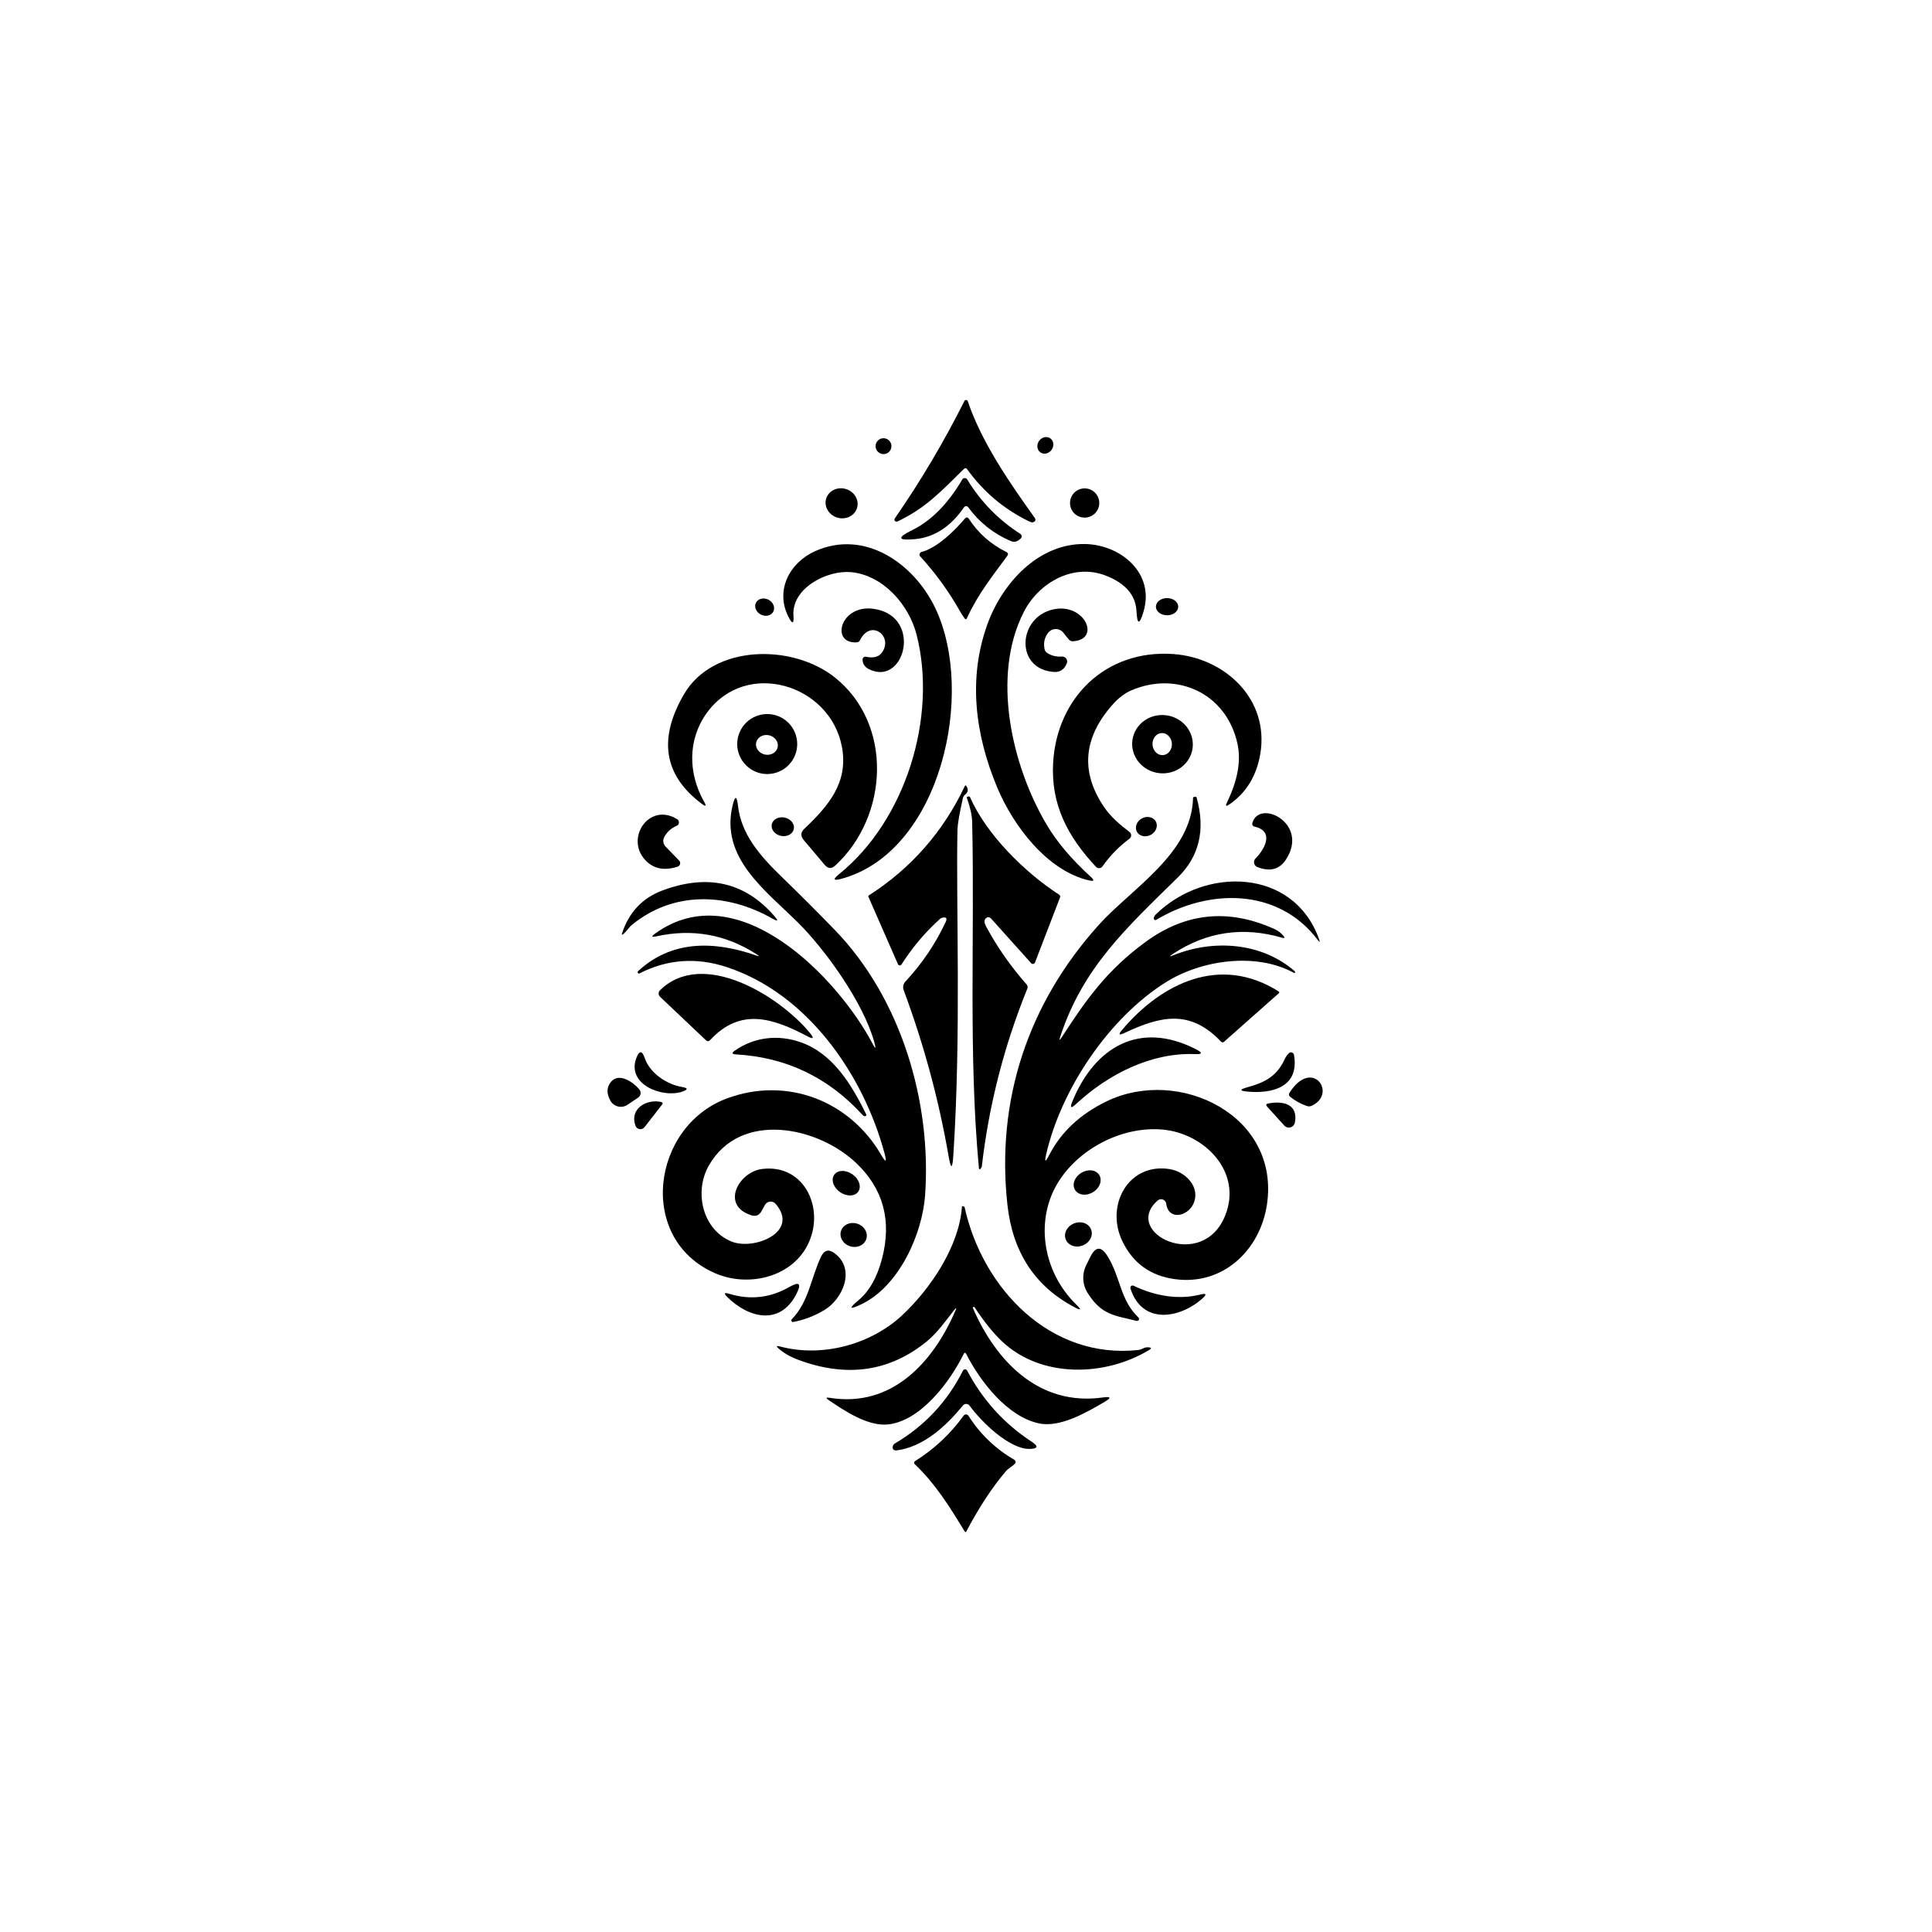 <svg width="512" height="512" viewBox="0 0 512 512" fill="none" xmlns="http://www.w3.org/2000/svg">
<rect width="512" height="512" fill="white"/>
<path d="M255.41 124.311C249.563 130.038 245.328 134.687 237.802 138.203C237.694 138.251 237.574 138.263 237.458 138.237C237.343 138.211 237.239 138.148 237.163 138.058C237.086 137.968 237.041 137.856 237.034 137.738C237.027 137.62 237.058 137.502 237.123 137.404C244.005 127.459 250.158 117.079 255.583 106.264C255.624 106.179 255.69 106.109 255.772 106.062C255.854 106.015 255.948 105.994 256.043 106.001C256.138 106.008 256.23 106.043 256.307 106.102C256.384 106.161 256.442 106.24 256.475 106.331C260.098 117.119 267.504 127.867 274.136 137.124C274.598 137.772 274.447 138.207 273.684 138.429C273.497 138.483 273.133 138.376 272.591 138.11C266.03 134.904 260.613 130.331 256.342 124.391C256.067 124 255.756 123.974 255.41 124.311Z" fill="black"/>
<path d="M275.72 119.89C275.278 119.58 274.991 119.086 274.923 118.517C274.855 117.948 275.011 117.351 275.357 116.856C275.704 116.361 276.212 116.01 276.77 115.879C277.328 115.748 277.89 115.849 278.333 116.159C278.776 116.469 279.063 116.963 279.131 117.532C279.199 118.101 279.042 118.699 278.696 119.194C278.35 119.688 277.841 120.04 277.283 120.17C276.725 120.301 276.163 120.2 275.72 119.89Z" fill="black"/>
<path d="M236.244 118.238C236.244 118.796 236.022 119.331 235.628 119.726C235.233 120.12 234.698 120.342 234.14 120.342C233.582 120.342 233.046 120.12 232.652 119.726C232.257 119.331 232.035 118.796 232.035 118.238C232.035 117.961 232.09 117.688 232.196 117.432C232.301 117.177 232.456 116.945 232.652 116.75C232.847 116.554 233.079 116.399 233.335 116.294C233.59 116.188 233.864 116.133 234.14 116.133C234.416 116.133 234.69 116.188 234.945 116.294C235.2 116.399 235.432 116.554 235.628 116.75C235.823 116.945 235.978 117.177 236.084 117.432C236.19 117.688 236.244 117.961 236.244 118.238Z" fill="black"/>
<path d="M255.477 134.434C251.907 139.619 247.534 142.438 242.358 142.891C237.891 143.282 237.674 142.487 241.705 140.507C246.766 138.021 251.201 133.541 255.011 127.068C255.077 126.954 255.171 126.86 255.285 126.793C255.399 126.727 255.528 126.692 255.659 126.69C255.791 126.689 255.921 126.722 256.036 126.786C256.151 126.85 256.247 126.942 256.316 127.055C259.903 132.951 264.596 137.759 270.394 141.479C270.498 141.546 270.585 141.636 270.647 141.744C270.71 141.851 270.745 141.972 270.752 142.096C270.758 142.221 270.735 142.346 270.685 142.461C270.634 142.576 270.557 142.678 270.46 142.758L270.061 143.078C269.386 143.619 268.645 143.717 267.837 143.371C263.264 141.408 259.512 138.425 256.582 134.42C256.518 134.333 256.434 134.262 256.338 134.214C256.241 134.166 256.134 134.141 256.026 134.142C255.918 134.144 255.812 134.171 255.716 134.222C255.621 134.272 255.538 134.345 255.477 134.434Z" fill="black"/>
<path d="M227.127 134.61C226.977 135.108 226.724 135.568 226.38 135.966C226.036 136.364 225.609 136.692 225.124 136.929C224.638 137.167 224.103 137.311 223.549 137.352C222.995 137.393 222.433 137.332 221.895 137.17C220.809 136.844 219.887 136.133 219.332 135.192C218.778 134.251 218.635 133.158 218.937 132.153C219.086 131.655 219.34 131.194 219.683 130.796C220.027 130.398 220.454 130.071 220.94 129.834C221.426 129.596 221.961 129.452 222.515 129.411C223.069 129.369 223.631 129.431 224.169 129.593C225.255 129.918 226.176 130.63 226.731 131.571C227.286 132.512 227.428 133.605 227.127 134.61Z" fill="black"/>
<path d="M291.318 133.301C291.318 134.329 290.91 135.315 290.183 136.042C289.456 136.769 288.47 137.177 287.442 137.177C286.414 137.177 285.428 136.769 284.701 136.042C283.975 135.315 283.566 134.329 283.566 133.301C283.566 132.792 283.667 132.289 283.861 131.818C284.056 131.348 284.342 130.921 284.701 130.561C285.061 130.201 285.489 129.915 285.959 129.721C286.429 129.526 286.933 129.426 287.442 129.426C287.951 129.426 288.455 129.526 288.925 129.721C289.396 129.915 289.823 130.201 290.183 130.561C290.543 130.921 290.828 131.348 291.023 131.818C291.218 132.289 291.318 132.792 291.318 133.301Z" fill="black"/>
<path d="M254.451 162.057C251.485 156.8 247.956 151.93 243.863 147.446C243.781 147.356 243.723 147.246 243.696 147.128C243.669 147.009 243.673 146.886 243.708 146.769C243.743 146.652 243.808 146.547 243.895 146.462C243.983 146.378 244.091 146.318 244.209 146.287C248.378 145.182 253.066 140.6 255.77 137.35C255.827 137.279 255.9 137.222 255.984 137.185C256.067 137.148 256.158 137.131 256.25 137.136C256.341 137.142 256.43 137.169 256.508 137.215C256.587 137.262 256.653 137.326 256.702 137.404C259.206 141.266 262.531 144.223 266.678 146.274C267.175 146.523 267.26 146.873 266.931 147.326C262.855 152.88 259.153 157.475 256.263 163.788C256.085 164.179 255.867 164.201 255.61 163.855C255.166 163.242 254.78 162.643 254.451 162.057Z" fill="black"/>
<path d="M225.416 151.615C219.182 151.095 209.779 155.824 210.272 163.136C210.432 165.382 209.997 165.507 208.967 163.509C205.384 156.543 209.127 149.151 216.053 146.048C229.118 140.214 242.131 149.244 247.818 161.058C258.633 183.567 249.376 225.641 223.058 232.874C220.821 233.486 220.608 233.065 222.419 231.608C240.027 217.37 248.457 189.96 242.903 168.184C240.852 160.139 233.887 152.334 225.416 151.615Z" fill="black"/>
<path d="M293.089 152.561C284.485 149.178 275.322 154.372 271.353 162.11C262.642 179.079 268.116 202.879 277.346 218.503C280.072 223.12 283.984 227.746 289.08 232.381C290.11 233.322 289.946 233.633 288.588 233.313C277.453 230.756 268.463 218.729 264.28 208.713C258.433 194.728 256.476 179.864 261.67 165.44C265.572 154.598 275.162 143.996 287.469 144.17C296.899 144.303 306.142 151.815 303.025 162.163C301.977 165.653 301.36 165.582 301.174 161.95C300.961 157.724 298.266 154.594 293.089 152.561Z" fill="black"/>
<path d="M204.937 162.083C204.803 162.341 204.612 162.566 204.374 162.745C204.135 162.924 203.854 163.053 203.547 163.126C203.24 163.198 202.912 163.212 202.582 163.167C202.253 163.122 201.928 163.019 201.626 162.863C201.325 162.707 201.053 162.502 200.825 162.26C200.597 162.017 200.419 161.742 200.3 161.45C200.181 161.157 200.124 160.853 200.131 160.555C200.139 160.257 200.211 159.971 200.345 159.713C200.478 159.455 200.669 159.23 200.907 159.052C201.146 158.873 201.427 158.743 201.734 158.671C202.041 158.599 202.369 158.585 202.699 158.63C203.028 158.675 203.353 158.778 203.655 158.934C203.956 159.089 204.229 159.294 204.456 159.537C204.684 159.779 204.862 160.055 204.981 160.347C205.1 160.64 205.158 160.943 205.15 161.241C205.142 161.539 205.07 161.825 204.937 162.083Z" fill="black"/>
<path d="M312.242 160.789C312.241 161.088 312.163 161.384 312.014 161.659C311.864 161.935 311.645 162.186 311.37 162.396C311.095 162.607 310.768 162.773 310.409 162.887C310.05 163 309.665 163.057 309.277 163.056C308.493 163.053 307.742 162.811 307.189 162.382C306.636 161.953 306.326 161.372 306.328 160.768C306.329 160.469 306.407 160.173 306.556 159.897C306.706 159.621 306.925 159.371 307.2 159.161C307.475 158.95 307.802 158.783 308.161 158.67C308.52 158.557 308.905 158.499 309.293 158.501C310.077 158.504 310.828 158.746 311.381 159.175C311.934 159.604 312.244 160.185 312.242 160.789Z" fill="black"/>
<path d="M277.559 173.072C278.714 173.791 279.992 174.097 281.395 173.991C281.628 173.973 281.861 174.018 282.071 174.119C282.28 174.221 282.459 174.377 282.589 174.571C282.719 174.764 282.796 174.989 282.811 175.222C282.825 175.454 282.778 175.687 282.674 175.895L282.434 176.375C282.165 176.91 281.746 177.356 281.228 177.659C280.71 177.961 280.116 178.108 279.517 178.08C269.262 177.6 269.528 164.414 278.319 161.711C286.976 159.034 292.117 169.289 284.485 169.942C283.944 169.995 283.504 169.809 283.167 169.382L281.795 167.664C281.552 167.364 281.245 167.122 280.897 166.956C280.548 166.79 280.167 166.704 279.782 166.706C279.397 166.707 279.018 166.795 278.672 166.963C278.326 167.131 278.023 167.376 277.786 167.678C276.827 168.885 276.498 170.31 276.8 171.953C276.889 172.432 277.142 172.805 277.559 173.072Z" fill="black"/>
<path d="M233.674 172.992C236.897 168.69 230.77 163.868 227.907 169.662C227.729 170.017 227.441 170.208 227.041 170.235C219.529 170.648 223.059 158.741 233.261 161.724C244.142 164.921 239.388 181.769 230.357 177.374C229.159 176.788 228.573 175.909 228.599 174.737C228.603 174.629 228.63 174.523 228.679 174.427C228.727 174.331 228.797 174.246 228.882 174.18C228.968 174.114 229.066 174.068 229.172 174.044C229.277 174.02 229.386 174.021 229.492 174.044C231.445 174.461 232.839 174.111 233.674 172.992Z" fill="black"/>
<path d="M187.364 188.855C182.209 195.94 182.316 204.917 186.605 212.483C187.271 213.646 187.066 213.828 185.992 213.029C175.914 205.49 174.347 195.794 181.29 183.94C188.989 170.794 209.899 170.501 221.26 179.545C236.63 191.798 235.605 216.212 221.367 229.371C220.364 230.294 219.422 230.232 218.543 229.184L212.989 222.605C212.11 221.557 212.168 220.563 213.162 219.621C219.569 213.548 224.923 207.355 223.098 197.818C219.928 181.303 197.753 174.603 187.364 188.855Z" fill="black"/>
<path d="M299.869 182.928C298.119 183.674 296.472 184.912 294.927 186.644C287.042 195.479 286.274 204.576 292.623 213.934C294.381 216.505 296.858 218.596 299.336 220.487C299.472 220.59 299.581 220.724 299.657 220.877C299.732 221.03 299.77 221.199 299.769 221.371C299.768 221.542 299.727 221.712 299.649 221.866C299.572 222.02 299.46 222.154 299.323 222.259C296.543 224.319 294.164 226.76 292.184 229.584C292.09 229.722 291.966 229.837 291.822 229.92C291.677 230.004 291.515 230.054 291.348 230.067C291.181 230.079 291.012 230.055 290.855 229.994C290.698 229.934 290.555 229.839 290.439 229.717C282.954 221.713 278.465 213.228 279.091 202.16C280.05 185.019 292.929 172.086 310.883 173.325C324.602 174.271 336.442 185.272 333.992 199.79C332.988 205.677 330.24 210.147 325.747 213.202C324.895 213.779 324.695 213.61 325.148 212.696C327.989 206.853 328.926 201.676 327.958 197.166C325.055 183.7 311.882 177.8 299.869 182.928Z" fill="black"/>
<path d="M249.483 243.276C249.332 243.329 248.884 243.707 248.138 244.408C244.586 247.773 241.505 251.507 238.895 255.609C238.845 255.69 238.774 255.756 238.689 255.799C238.605 255.842 238.51 255.862 238.415 255.855C238.32 255.848 238.229 255.815 238.152 255.76C238.074 255.705 238.013 255.63 237.976 255.543L230.144 237.669C230.115 237.602 230.11 237.528 230.13 237.46C230.149 237.391 230.192 237.333 230.251 237.296C241.492 230.077 249.98 220.398 255.716 208.26C255.733 208.23 255.757 208.203 255.786 208.184C255.815 208.165 255.848 208.153 255.882 208.15C255.916 208.148 255.949 208.154 255.978 208.169C256.008 208.183 256.032 208.206 256.049 208.234C256.68 209.131 256.591 209.908 255.783 210.565C255.455 210.831 255.246 211.168 255.157 211.577C254.251 215.679 253.781 218.414 253.745 219.781C253.306 239.933 254.784 273.497 252.627 306.408C252.405 309.853 251.996 309.875 251.401 306.474C248.791 291.415 244.817 276.724 239.481 262.402C239.337 262.015 239.304 261.595 239.386 261.19C239.469 260.785 239.663 260.411 239.947 260.111C244.298 255.449 247.836 250.228 250.562 244.448C251.121 243.276 250.762 242.885 249.483 243.276Z" fill="black"/>
<path d="M261.137 243.502C260.764 243.928 260.84 244.625 261.364 245.593C264.303 251.036 267.868 256.133 272.059 260.883C272.352 261.221 272.414 261.598 272.245 262.016C266.074 277.226 262.052 292.96 260.178 309.218C260.172 309.233 260.133 309.295 260.07 309.393C260.006 309.49 259.922 309.617 259.832 309.751C259.788 309.822 259.73 309.857 259.659 309.857C259.526 309.848 259.45 309.791 259.432 309.684C256.596 279.21 258.34 248.364 257.634 217.783C257.599 216.096 257.119 213.943 256.196 211.324C256.178 211.262 256.196 211.222 256.249 211.204L256.556 211.084C256.658 211.044 256.772 211.045 256.874 211.087C256.976 211.129 257.058 211.209 257.102 211.31C261.484 221.34 271.912 231.449 280.663 237.083C280.947 237.269 281.031 237.522 280.916 237.842L274.296 255.05C274.257 255.15 274.194 255.238 274.111 255.307C274.029 255.376 273.931 255.423 273.827 255.443C273.722 255.463 273.615 255.455 273.516 255.422C273.416 255.388 273.327 255.329 273.258 255.25L262.722 243.502C262.189 242.907 261.661 242.907 261.137 243.502Z" fill="black"/>
<path d="M311.003 253.132C321.565 248.883 334.311 249.709 343.115 257.381C343.222 257.469 343.248 257.576 343.195 257.7C343.142 257.851 343.044 257.891 342.902 257.82C332.806 252.279 318.342 254.424 308.992 260.284C293.968 269.687 281.262 288.507 277.253 305.861C276.756 308.019 277.013 308.112 278.026 306.141C281.169 300.006 286.274 295.233 293.342 291.823C312.428 282.633 339.373 295.579 335.736 319.327C333.885 331.367 324.069 340.677 311.456 338.999C304.894 338.129 300.211 334.75 297.405 328.863C292.89 319.42 299.003 308.112 309.951 309.817C314.147 310.47 318.289 314.625 316.238 319.074C314.746 322.297 309.685 323.576 309.059 318.981C309.024 318.735 308.924 318.504 308.769 318.311C308.614 318.119 308.409 317.971 308.177 317.885C307.945 317.799 307.694 317.778 307.45 317.823C307.207 317.868 306.98 317.978 306.794 318.141C297.085 326.679 318.715 337.321 324.735 322.017C329.263 310.523 319.208 300.347 308.1 299.348C297.711 298.429 286.523 304.037 280.809 312.707C274.083 322.896 276.174 336.948 285.271 345.778C286.665 347.128 286.505 347.35 284.792 346.444C274.305 340.93 268.369 331.895 266.984 319.34C263.908 291.477 272.498 265.878 291.158 245.14C299.882 235.431 315.811 226.241 316.171 211.484C316.18 211.315 316.264 211.222 316.424 211.204C316.539 211.195 316.655 211.182 316.77 211.164C316.957 211.137 317.077 211.217 317.13 211.404C319.483 219.892 317.827 226.925 312.162 232.501C298.51 245.913 286.989 256.395 280.982 274.722C280.645 275.752 280.774 275.809 281.369 274.895C287.695 265.159 293.169 257.234 303.611 249.602C314.204 241.86 325.552 240.714 337.654 246.166C338.684 246.628 339.515 247.254 340.145 248.044C340.545 248.541 340.438 248.701 339.825 248.523C329.428 245.478 319.763 246.903 310.83 252.799C309.8 253.483 309.858 253.594 311.003 253.132Z" fill="black"/>
<path d="M200.549 252.919C192.345 247.618 183.457 246.028 173.885 248.151C172.642 248.426 172.535 248.191 173.565 247.445C195.621 231.395 222.126 259.338 231.223 276.56C232.022 278.078 232.195 278.007 231.742 276.347C228.839 265.625 218.503 251.44 211.471 244.488C202.787 235.884 190.8 227.293 194.156 213.415C194.787 210.795 195.257 210.826 195.568 213.508C196.46 221.126 201.282 226.707 207.435 232.647C212.088 237.158 216.679 241.749 221.207 246.419C238.948 264.746 246.873 292.183 245.168 316.663C244.449 326.985 238.322 340.824 228.293 345.632C225.061 347.177 224.821 346.804 227.574 344.513C230.379 342.169 232.43 338.542 233.727 333.631C236.382 323.553 234.118 315.091 226.934 308.246C216.772 298.563 196.301 294.221 187.883 308.818C183.834 315.851 186.165 325.893 193.863 329.023C199.817 331.42 211.964 326.532 205.571 319.047C205.387 318.831 205.154 318.662 204.891 318.557C204.628 318.451 204.344 318.41 204.062 318.439C203.78 318.468 203.509 318.565 203.273 318.722C203.037 318.879 202.843 319.091 202.707 319.34L201.801 320.978C201.189 322.079 200.283 322.439 199.084 322.057C190.88 319.407 195.768 310.563 201.961 309.791C213.469 308.352 218.943 320.885 213.815 330.328C209.26 338.719 197.979 341.13 189.468 337.401C168.717 328.33 172.673 298.563 192.585 291.117C208.408 285.204 225.136 291.65 233.487 306.008C234.757 308.201 235.063 308.072 234.406 305.622C228.772 284.738 214.015 263.294 192.465 256.248C184.491 253.647 176.82 254.22 169.45 257.967C169.237 258.073 169.095 258.011 169.024 257.78C168.97 257.594 168.97 257.478 169.024 257.434C177.841 249.203 188.989 249.229 200.403 253.212C201.264 253.523 201.313 253.425 200.549 252.919Z" fill="black"/>
<path d="M332.726 227.506C335.137 225.082 337.854 220.261 332.407 219.049C332.314 219.029 332.226 218.99 332.148 218.935C332.071 218.879 332.005 218.808 331.955 218.726C331.905 218.644 331.873 218.552 331.859 218.457C331.845 218.361 331.85 218.263 331.874 218.17C333.619 211.537 347.164 218.223 340.731 227.879C339.026 230.436 336.518 231.067 333.206 229.77C332.992 229.687 332.803 229.551 332.654 229.376C332.506 229.201 332.403 228.992 332.356 228.768C332.308 228.543 332.317 228.31 332.382 228.09C332.447 227.87 332.565 227.669 332.726 227.506Z" fill="black"/>
<path d="M176.029 221.832C175.813 222.231 175.73 222.688 175.793 223.138C175.855 223.589 176.059 224.008 176.376 224.336L179.985 228.066C180.101 228.184 180.184 228.33 180.227 228.49C180.269 228.65 180.27 228.819 180.229 228.98C180.187 229.142 180.105 229.29 179.99 229.412C179.876 229.534 179.732 229.625 179.572 229.677C176.243 230.752 173.53 230.312 171.434 228.359C165.228 222.552 171.927 212.376 179.466 217.104C179.619 217.199 179.744 217.335 179.825 217.496C179.907 217.657 179.943 217.837 179.929 218.017C179.916 218.197 179.853 218.37 179.747 218.517C179.642 218.663 179.499 218.778 179.333 218.849C177.885 219.453 176.784 220.447 176.029 221.832Z" fill="black"/>
<path d="M210.361 219.734C210.291 220.052 210.146 220.35 209.935 220.611C209.723 220.872 209.45 221.091 209.129 221.255C208.809 221.42 208.448 221.527 208.068 221.57C207.688 221.613 207.295 221.592 206.913 221.507C206.14 221.336 205.456 220.917 205.01 220.342C204.564 219.768 204.394 219.084 204.536 218.443C204.606 218.125 204.752 217.827 204.963 217.566C205.174 217.305 205.448 217.086 205.768 216.922C206.089 216.757 206.449 216.65 206.83 216.607C207.21 216.564 207.602 216.585 207.985 216.67C208.757 216.841 209.442 217.26 209.888 217.835C210.333 218.41 210.504 219.093 210.361 219.734Z" fill="black"/>
<path d="M306.31 217.715C306.464 218.002 306.551 218.32 306.567 218.653C306.582 218.986 306.526 219.326 306.402 219.653C306.277 219.981 306.087 220.29 305.841 220.564C305.595 220.837 305.298 221.068 304.969 221.245C304.302 221.602 303.54 221.715 302.849 221.558C302.159 221.401 301.596 220.988 301.286 220.409C301.132 220.122 301.045 219.803 301.029 219.471C301.013 219.138 301.069 218.798 301.194 218.471C301.319 218.143 301.509 217.833 301.755 217.56C302.001 217.287 302.297 217.056 302.627 216.879C303.294 216.522 304.056 216.409 304.746 216.566C305.437 216.723 305.999 217.136 306.31 217.715Z" fill="black"/>
<path d="M306.302 242.33C319.341 229.557 342.796 230.05 349.548 248.83C349.868 249.727 349.739 249.793 349.162 249.03C338.693 235.218 320.247 235.444 306.422 243.769C306.348 243.811 306.265 243.832 306.18 243.828C306.095 243.824 306.013 243.796 305.944 243.747C305.875 243.698 305.822 243.629 305.791 243.551C305.76 243.472 305.752 243.386 305.769 243.303C305.84 242.93 306.018 242.605 306.302 242.33Z" fill="black"/>
<path d="M175.536 235.99C187.541 231.506 197.451 233.784 205.264 242.823C206.339 244.057 206.166 244.27 204.745 243.462C192.571 236.523 178.387 236.11 167.385 245.167C166.719 245.713 166.067 246.792 165.294 247.445C164.824 247.853 164.69 247.764 164.895 247.178C166.768 241.673 170.315 237.944 175.536 235.99Z" fill="black"/>
<path d="M323.563 276.027C315.385 267.41 307.58 269.234 297.951 273.763C296.53 274.429 296.326 274.162 297.338 272.964C307.873 260.484 323.403 252.959 338.867 262.748C338.905 262.772 338.937 262.805 338.961 262.844C338.985 262.882 338.999 262.926 339.003 262.971C339.007 263.016 339 263.062 338.983 263.104C338.966 263.146 338.94 263.184 338.906 263.214L324.415 276.054C324.122 276.32 323.838 276.311 323.563 276.027Z" fill="black"/>
<path d="M213.975 274.629C204.878 269.847 196.287 266.904 188.229 275.601C187.839 276.009 187.444 276.023 187.044 275.641L174.924 264.16C174.806 264.049 174.712 263.916 174.647 263.769C174.582 263.622 174.547 263.463 174.545 263.302C174.542 263.142 174.572 262.983 174.633 262.835C174.693 262.687 174.783 262.554 174.897 262.442C186.311 251.214 206.836 264.173 214.668 273.79C215.804 275.184 215.573 275.463 213.975 274.629Z" fill="black"/>
<path d="M229.518 295.233C229.687 295.588 229.576 295.779 229.185 295.806C228.999 295.814 228.781 295.686 228.533 295.419C219.458 285.492 208.279 280.16 194.996 279.423C193.957 279.37 193.863 279.042 194.716 278.438C199.897 274.815 206.197 274.096 212.244 276.227C220.768 279.237 225.669 287.455 229.518 295.233Z" fill="black"/>
<path d="M316.717 279.344C304.917 278.891 293.555 284.778 285.125 292.609C283.81 293.835 283.491 293.613 284.166 291.943C290.066 277.492 301.986 270.34 317.05 278.118C318.773 279.015 318.662 279.423 316.717 279.344Z" fill="black"/>
<path d="M340.385 280.835C340.74 280.063 341.157 279.472 341.637 279.064C341.74 278.972 341.865 278.911 342.001 278.885C342.136 278.86 342.276 278.872 342.406 278.919C342.537 278.967 342.653 279.048 342.742 279.156C342.832 279.263 342.891 279.392 342.915 279.53C344.42 288.054 337.228 289.919 330.542 289.279C328.509 289.084 328.478 288.716 330.449 288.174C335.057 286.922 338.294 285.31 340.385 280.835Z" fill="black"/>
<path d="M170.888 280.462C172.153 284.178 176.402 287.322 180.717 288.054C182.36 288.329 182.391 288.742 180.811 289.293C175.63 291.078 166 287.441 168.624 280.422C169.414 278.327 170.169 278.34 170.888 280.462Z" fill="black"/>
<path d="M341.73 289.599C347.71 280.169 354.476 289.786 347.67 293.022C347.244 293.226 346.8 293.253 346.338 293.102C344.687 292.543 343.204 291.721 341.89 290.638C341.535 290.336 341.481 289.99 341.73 289.599Z" fill="black"/>
<path d="M161.925 286.695C164.042 284.152 167.772 286.749 169.423 288.693C169.558 288.852 169.657 289.038 169.715 289.238C169.773 289.438 169.788 289.648 169.759 289.854C169.73 290.06 169.658 290.258 169.547 290.434C169.437 290.611 169.29 290.762 169.117 290.878L166.28 292.782C165.917 293.026 165.507 293.191 165.076 293.268C164.645 293.344 164.203 293.33 163.777 293.226C163.351 293.122 162.951 292.931 162.603 292.664C162.254 292.397 161.964 292.061 161.751 291.677C160.695 289.768 160.753 288.107 161.925 286.695Z" fill="black"/>
<path d="M168.411 298.336C166.773 293.808 171.341 291.197 175.164 292.023C175.652 292.13 175.741 292.378 175.43 292.769L170.808 298.709C170.657 298.905 170.455 299.057 170.225 299.149C169.995 299.241 169.744 299.269 169.499 299.231C169.255 299.193 169.024 299.09 168.833 298.932C168.642 298.775 168.496 298.569 168.411 298.336Z" fill="black"/>
<path d="M336.083 292.436C339.866 291.69 344.114 292.489 343.155 297.497C343.096 297.795 342.955 298.071 342.748 298.294C342.541 298.517 342.278 298.679 341.986 298.76C341.694 298.842 341.386 298.84 341.096 298.756C340.807 298.672 340.546 298.508 340.345 298.283L335.803 293.262C335.413 292.827 335.506 292.551 336.083 292.436Z" fill="black"/>
<path d="M227.439 315.796C227 316.42 226.244 316.783 225.337 316.805C224.43 316.827 223.447 316.507 222.603 315.914C221.759 315.32 221.124 314.504 220.837 313.643C220.551 312.782 220.636 311.948 221.075 311.324C221.514 310.699 222.27 310.336 223.177 310.314C224.084 310.292 225.067 310.613 225.911 311.206C226.755 311.799 227.39 312.616 227.677 313.477C227.963 314.338 227.878 315.172 227.439 315.796Z" fill="black"/>
<path d="M291.318 311.398C291.524 311.734 291.646 312.117 291.675 312.525C291.704 312.934 291.641 313.361 291.488 313.782C291.336 314.202 291.098 314.608 290.787 314.976C290.477 315.344 290.1 315.666 289.678 315.926C289.257 316.185 288.799 316.376 288.33 316.487C287.862 316.599 287.392 316.628 286.948 316.575C286.504 316.521 286.095 316.385 285.743 316.175C285.391 315.964 285.104 315.684 284.897 315.348C284.691 315.013 284.57 314.63 284.541 314.221C284.512 313.812 284.575 313.386 284.727 312.965C284.88 312.545 285.118 312.139 285.429 311.771C285.739 311.403 286.116 311.08 286.538 310.821C286.959 310.562 287.417 310.371 287.886 310.259C288.354 310.148 288.824 310.118 289.268 310.172C289.712 310.226 290.121 310.361 290.473 310.572C290.825 310.782 291.112 311.063 291.318 311.398Z" fill="black"/>
<path d="M252.853 347.19C250.655 350 248.324 353.264 245.727 355.395C235.827 363.51 224.435 365.166 211.551 360.363C209.473 359.59 207.742 358.6 206.356 357.392C205.628 356.762 205.731 356.571 206.663 356.82C218.144 359.883 230.97 356.14 239.081 348.562C246.593 341.543 254.211 330.288 254.931 319.753C254.931 319.673 254.971 319.642 255.05 319.66C255.192 319.695 255.335 319.727 255.477 319.753C255.557 319.78 255.605 319.833 255.623 319.913C260.391 341.463 278.279 360.269 301.64 357.765C302.031 357.721 302.404 357.606 302.759 357.419C303.345 357.108 303.922 356.988 304.49 357.059C305.156 357.148 305.201 357.366 304.624 357.712C292.863 364.838 276.028 365.304 265.599 355.528C263.273 353.343 260.835 350.32 258.287 346.458C258.198 346.333 258.087 346.307 257.954 346.378C257.821 346.458 257.785 346.564 257.847 346.697C264.054 360.975 275.548 372.723 292.29 370.338C294.439 370.037 294.577 370.432 292.703 371.524C287.855 374.361 280.889 378.423 275.269 377.198C266.958 375.386 259.779 366.143 256.089 358.858C255.841 358.378 255.597 358.382 255.357 358.871C251.694 366.289 244.036 376.438 235.485 377.477C230.171 378.117 223.964 374.001 219.622 371.044C218.787 370.476 218.867 370.272 219.862 370.432C236.351 373.122 247.299 361.002 253.172 347.39C253.554 346.502 253.448 346.435 252.853 347.19Z" fill="black"/>
<path d="M229.591 328.306C229.347 329.104 228.759 329.76 227.956 330.131C227.153 330.502 226.201 330.557 225.309 330.284C224.868 330.149 224.454 329.938 224.092 329.662C223.731 329.386 223.428 329.051 223.201 328.677C222.974 328.302 222.828 327.895 222.77 327.479C222.713 327.062 222.745 326.645 222.866 326.25C223.11 325.453 223.697 324.797 224.5 324.426C225.303 324.055 226.256 324 227.147 324.272C227.589 324.407 228.002 324.619 228.364 324.895C228.726 325.17 229.029 325.505 229.256 325.88C229.483 326.254 229.629 326.661 229.687 327.078C229.744 327.494 229.711 327.912 229.591 328.306Z" fill="black"/>
<path d="M289.144 325.797C289.297 326.181 289.361 326.595 289.334 327.017C289.306 327.438 289.187 327.858 288.984 328.253C288.78 328.648 288.496 329.011 288.148 329.319C287.799 329.628 287.393 329.877 286.953 330.052C286.063 330.406 285.088 330.438 284.241 330.141C283.394 329.843 282.745 329.241 282.437 328.466C282.284 328.083 282.22 327.669 282.247 327.247C282.275 326.826 282.394 326.406 282.597 326.01C282.801 325.615 283.085 325.253 283.433 324.944C283.782 324.636 284.188 324.387 284.628 324.211C285.518 323.857 286.493 323.826 287.34 324.123C288.187 324.42 288.836 325.023 289.144 325.797Z" fill="black"/>
<path d="M293.409 332.739C296.952 338.266 296.792 344.526 301.707 349.161C301.786 349.243 301.837 349.349 301.853 349.462C301.868 349.575 301.846 349.69 301.791 349.79C301.736 349.89 301.65 349.97 301.546 350.017C301.442 350.065 301.326 350.077 301.214 350.054C295.394 348.575 291.971 348.589 288.228 342.635C287.537 341.537 287.142 340.279 287.082 338.981C287.021 337.684 287.297 336.392 287.882 335.23L289.014 332.965C290.346 330.319 291.811 330.244 293.409 332.739Z" fill="black"/>
<path d="M209.833 349.601C214.308 345.086 214.947 338.546 217.598 333.005C218.441 331.256 219.636 330.963 221.181 332.126C226.894 336.415 223.272 344.326 218.437 347.19C215.773 348.771 213.034 349.818 210.219 350.333C210.129 350.353 210.036 350.343 209.953 350.305C209.87 350.266 209.802 350.201 209.759 350.119C209.715 350.037 209.699 349.942 209.713 349.849C209.726 349.755 209.768 349.668 209.833 349.601Z" fill="black"/>
<path d="M211.085 342.861C206.676 351.585 198.152 349.148 192.705 343.687C191.763 342.746 191.932 342.471 193.211 342.861C198.778 344.566 204.106 343.967 209.193 341.063C211.831 339.545 212.461 340.144 211.085 342.861Z" fill="black"/>
<path d="M300.401 340.73C306.049 343.447 312.309 344.526 318.062 343.075C319.705 342.657 319.891 343.012 318.622 344.14C312.655 349.414 302.706 351.199 299.576 341.45C299.542 341.339 299.541 341.221 299.572 341.109C299.604 340.998 299.668 340.898 299.755 340.822C299.842 340.746 299.95 340.697 300.065 340.68C300.179 340.664 300.296 340.682 300.401 340.73Z" fill="black"/>
<path d="M256.942 372.509C256.842 372.372 256.711 372.259 256.56 372.18C256.41 372.101 256.243 372.058 256.073 372.054C255.902 372.05 255.734 372.086 255.58 372.158C255.425 372.23 255.29 372.336 255.184 372.469C250.828 377.797 244.742 383.524 237.509 384.376C237.261 384.403 237.061 384.363 236.91 384.257C236.697 384.115 236.582 383.928 236.564 383.697C236.54 383.471 236.583 383.242 236.687 383.036C236.79 382.831 236.951 382.659 237.15 382.538C245.044 377.886 251.064 371.444 255.21 363.213C255.262 363.113 255.34 363.028 255.436 362.969C255.532 362.91 255.641 362.877 255.753 362.876C255.864 362.875 255.974 362.904 256.068 362.961C256.163 363.018 256.239 363.101 256.289 363.199C260.4 370.995 266.096 377.277 273.377 382.046C275.269 383.289 275.087 383.932 272.831 383.977C267.53 384.07 260.058 376.811 256.942 372.509Z" fill="black"/>
<path d="M256.076 405.873C256.058 405.91 256.03 405.941 255.996 405.964C255.961 405.986 255.921 405.998 255.88 406C255.839 406.001 255.798 405.991 255.763 405.971C255.727 405.951 255.697 405.922 255.676 405.886C251.734 399.4 247.911 393.234 242.397 387.999C242.343 387.947 242.302 387.884 242.276 387.813C242.251 387.743 242.241 387.668 242.249 387.593C242.257 387.519 242.281 387.447 242.321 387.384C242.36 387.32 242.414 387.266 242.477 387.227C247.565 384.039 251.867 380.012 255.383 375.146C255.455 375.046 255.55 374.965 255.661 374.91C255.771 374.855 255.893 374.827 256.016 374.83C256.14 374.833 256.26 374.865 256.368 374.925C256.476 374.985 256.568 375.07 256.635 375.173C259.743 380.057 263.801 383.95 268.809 386.854C268.894 386.904 268.967 386.973 269.023 387.055C269.079 387.137 269.116 387.23 269.131 387.327C269.146 387.424 269.14 387.522 269.112 387.616C269.083 387.709 269.035 387.795 268.969 387.866C268.276 388.625 267.224 389.131 266.611 389.837C262.935 394.161 259.423 399.507 256.076 405.873Z" fill="black"/>
<path fill-rule="evenodd" clip-rule="evenodd" d="M313.021 203.36C314.702 202.115 315.792 200.273 316.052 198.241C316.313 196.209 315.722 194.152 314.41 192.524C313.097 190.895 311.171 189.828 309.055 189.557C306.939 189.285 304.805 189.833 303.125 191.078C301.444 192.323 300.354 194.165 300.094 196.197C299.833 198.229 300.424 200.286 301.737 201.914C303.049 203.543 304.975 204.61 307.091 204.881C309.208 205.152 311.341 204.605 313.021 203.36ZM307.206 199.963C307.527 200.088 307.866 200.139 308.203 200.115C308.54 200.091 308.868 199.991 309.168 199.822C309.469 199.653 309.736 199.418 309.955 199.129C310.173 198.841 310.339 198.505 310.443 198.141C310.546 197.777 310.585 197.392 310.558 197.009C310.53 196.625 310.436 196.249 310.282 195.904C310.128 195.559 309.916 195.25 309.659 194.996C309.401 194.741 309.103 194.546 308.781 194.422C308.46 194.297 308.121 194.246 307.784 194.27C307.447 194.294 307.119 194.393 306.819 194.562C306.518 194.732 306.251 194.967 306.032 195.256C305.814 195.544 305.648 195.88 305.545 196.244C305.441 196.608 305.402 196.992 305.429 197.376C305.457 197.76 305.551 198.135 305.705 198.481C305.859 198.826 306.071 199.135 306.329 199.389C306.586 199.643 306.884 199.838 307.206 199.963Z" fill="black"/>
<path fill-rule="evenodd" clip-rule="evenodd" d="M208.942 202.802C210.434 201.31 211.271 199.288 211.271 197.179C211.271 195.07 210.434 193.048 208.942 191.557C207.451 190.065 205.429 189.228 203.32 189.228C201.211 189.228 199.189 190.065 197.697 191.557C196.206 193.048 195.368 195.07 195.368 197.179C195.368 199.288 196.206 201.31 197.697 202.802C199.189 204.293 201.211 205.13 203.32 205.13C205.429 205.13 207.451 204.293 208.942 202.802ZM205.633 198.998C205.848 198.723 206 198.41 206.079 198.076C206.238 197.403 206.092 196.686 205.672 196.084C205.252 195.481 204.593 195.043 203.841 194.865C203.468 194.777 203.083 194.755 202.708 194.802C202.334 194.848 201.977 194.961 201.658 195.135C201.338 195.308 201.063 195.539 200.847 195.813C200.632 196.088 200.48 196.401 200.401 196.734C200.242 197.408 200.388 198.125 200.808 198.727C201.228 199.33 201.887 199.768 202.64 199.946C203.012 200.034 203.397 200.056 203.771 200.009C204.146 199.963 204.503 199.85 204.823 199.676C205.142 199.503 205.417 199.272 205.633 198.998Z" fill="black"/>
</svg>
